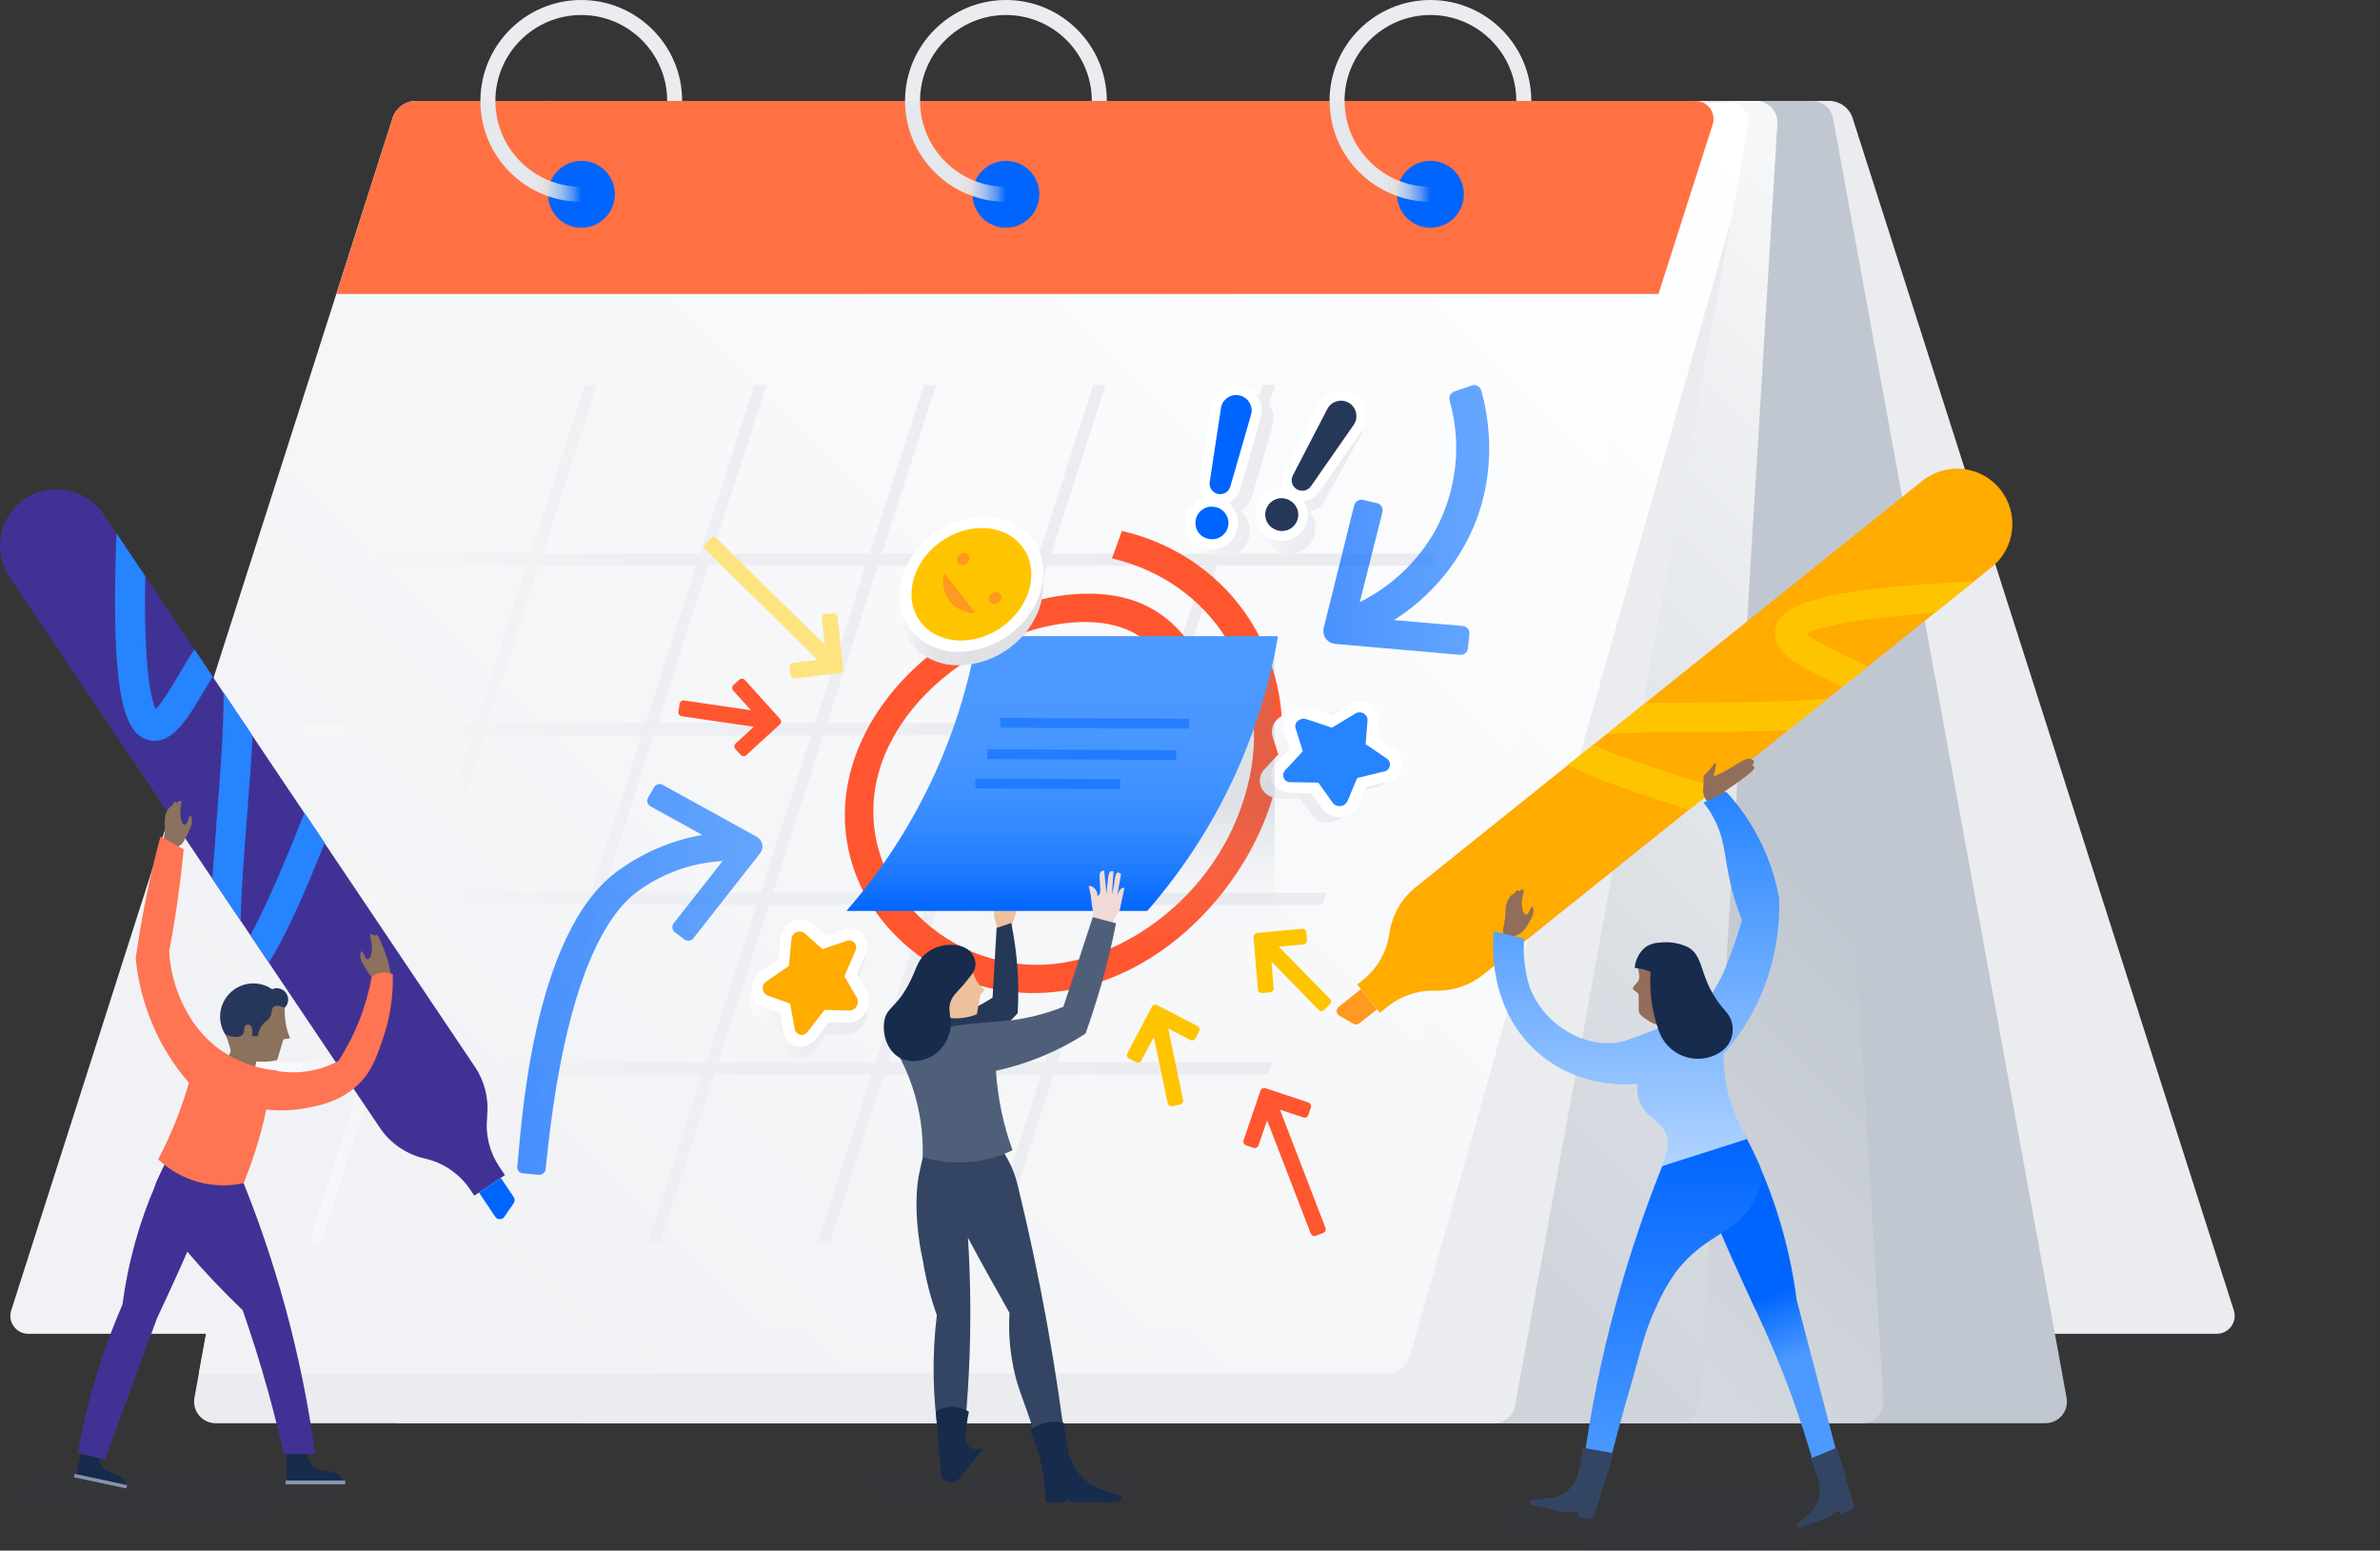 <svg width="350" height="228" viewBox="0 0 350 228" fill="none" xmlns="http://www.w3.org/2000/svg">
<rect x="0" y="0" width="350" height="228" fill="#333333" stroke="none"/>
<g clip-path="url(#clip0_1647_1090)">
<rect width="349.679" height="228" fill="white" fill-opacity="0.01"/>
<path opacity="0.1" d="M147.587 221.98C159.282 221.98 168.764 220.434 168.764 218.527C168.764 216.62 159.282 215.074 147.587 215.074C135.891 215.074 126.41 216.62 126.41 218.527C126.41 220.434 135.891 221.98 147.587 221.98Z" fill="#344563"/>
<path opacity="0.1" d="M26.11 223.331C39.689 223.331 50.697 221.538 50.697 219.325C50.697 217.113 39.689 215.32 26.11 215.32C12.531 215.32 1.524 217.113 1.524 219.325C1.524 221.538 12.531 223.331 26.11 223.331Z" fill="#344563"/>
<path opacity="0.1" d="M248.986 228C264.774 228 277.572 225.913 277.572 223.337C277.572 220.762 264.774 218.674 248.986 218.674C233.199 218.674 220.4 220.762 220.4 223.337C220.4 225.913 233.199 228 248.986 228Z" fill="#344563"/>
<path opacity="0.05" d="M347.302 193.123H132.21L31.713 209.268H303.953L347.652 197.86C348.955 197.663 349.845 196.447 349.649 195.144C349.477 193.983 348.475 193.123 347.302 193.123Z" fill="#344563"/>
<path d="M137.855 196.121H325.836C327.298 196.201 328.546 195.083 328.625 193.62C328.644 193.283 328.601 192.951 328.49 192.631L272.412 17.263C271.902 15.813 270.532 14.849 268.996 14.837H81.021C79.559 14.738 78.3 15.85 78.208 17.306C78.183 17.65 78.232 17.994 78.343 18.326L134.446 193.688C134.95 195.144 136.32 196.115 137.855 196.121Z" fill="url(#paint0_linear_1647_1090)"/>
<path d="M112.802 209.269H300.777C302.528 209.281 303.953 207.868 303.959 206.117C303.959 205.92 303.941 205.724 303.91 205.533L269.58 17.442C269.303 15.937 267.995 14.837 266.459 14.843H78.478C76.727 14.843 75.308 16.256 75.308 18.007C75.308 18.204 75.326 18.394 75.363 18.585L109.681 206.67C109.951 208.181 111.272 209.275 112.802 209.269Z" fill="#C1C7D0"/>
<path d="M273.794 209.269H85.721C84.044 209.275 82.655 207.966 82.551 206.289L71.118 18.21C71.007 16.465 72.334 14.96 74.079 14.849C74.147 14.843 74.214 14.843 74.282 14.843H262.355C264.032 14.843 265.42 16.146 265.525 17.823L276.964 205.908C277.075 207.653 275.748 209.158 274.003 209.269C273.929 209.269 273.862 209.269 273.794 209.269Z" fill="url(#paint1_linear_1647_1090)"/>
<path d="M246.769 209.268H58.69C56.939 209.274 55.52 207.855 55.513 206.104C55.513 206.037 55.513 205.969 55.52 205.901L66.971 17.816C67.07 16.139 68.464 14.836 70.141 14.836H258.208C259.959 14.83 261.378 16.25 261.384 18C261.384 18.068 261.384 18.136 261.378 18.203L249.933 206.282C249.834 207.959 248.446 209.268 246.769 209.268Z" fill="url(#paint2_linear_1647_1090)"/>
<path d="M219.688 209.269H31.713C29.962 209.269 28.543 207.856 28.543 206.105C28.543 205.914 28.561 205.724 28.592 205.533L62.879 17.442C63.156 15.937 64.464 14.837 66 14.843H254.012C255.763 14.843 257.182 16.256 257.182 18.007C257.182 18.204 257.163 18.394 257.127 18.585L222.809 206.67C222.532 208.175 221.217 209.269 219.688 209.269Z" fill="url(#paint3_linear_1647_1090)"/>
<path d="M257.127 18.584C257.416 17.079 256.586 15.58 255.155 15.027L72.783 20.642C71.247 20.648 69.883 21.619 69.367 23.069L51.95 77.501L29.25 201.92H203.93C205.466 201.914 206.83 200.943 207.346 199.494L254.755 31.682L257.127 18.584Z" fill="url(#paint4_linear_1647_1090)"/>
<path d="M192.324 196.121H4.344C2.881 196.219 1.622 195.107 1.53 193.651C1.505 193.307 1.554 192.963 1.665 192.631L57.762 17.263C58.272 15.813 59.642 14.849 61.178 14.837H249.165C250.627 14.738 251.886 15.85 251.978 17.306C252.003 17.65 251.954 17.994 251.843 18.326L195.74 193.688C195.236 195.144 193.866 196.115 192.324 196.121Z" fill="url(#paint5_linear_1647_1090)"/>
<path d="M249.165 14.843H61.184C59.648 14.849 58.284 15.819 57.768 17.269L49.474 43.22H243.893L251.849 18.351C252.322 16.968 251.585 15.457 250.203 14.984C249.871 14.867 249.515 14.818 249.165 14.843Z" fill="#FF7143"/>
<path d="M210.362 33.483C213.076 33.483 215.277 31.282 215.277 28.568C215.277 25.853 213.076 23.653 210.362 23.653C207.647 23.653 205.447 25.853 205.447 28.568C205.447 31.282 207.647 33.483 210.362 33.483Z" fill="#0065FF"/>
<path d="M225.192 14.837H222.987C222.987 7.876 217.322 2.206 210.356 2.206C203.389 2.206 197.724 7.87 197.724 14.837H195.519C195.525 6.653 202.178 0 210.362 0C218.545 0 225.192 6.653 225.192 14.837Z" fill="#EBECF0"/>
<path d="M210.368 29.667C202.191 29.667 195.531 23.014 195.531 14.831H197.737C197.737 21.791 203.401 27.462 210.368 27.462V29.667Z" fill="url(#paint6_linear_1647_1090)"/>
<path d="M147.931 33.483C150.645 33.483 152.846 31.282 152.846 28.568C152.846 25.853 150.645 23.653 147.931 23.653C145.217 23.653 143.016 25.853 143.016 28.568C143.016 31.282 145.217 33.483 147.931 33.483Z" fill="#0065FF"/>
<path d="M162.768 14.837H160.562C160.562 7.876 154.898 2.206 147.931 2.206C140.97 2.206 135.3 7.87 135.3 14.837H133.094C133.1 6.653 139.754 0 147.937 0C156.114 0 162.768 6.653 162.768 14.837Z" fill="#EBECF0"/>
<path d="M147.931 29.667C139.754 29.667 133.094 23.014 133.094 14.831H135.3C135.3 21.791 140.964 27.462 147.931 27.462V29.667Z" fill="url(#paint7_linear_1647_1090)"/>
<path d="M85.506 33.483C88.221 33.483 90.421 31.282 90.421 28.568C90.421 25.853 88.221 23.653 85.506 23.653C82.792 23.653 80.591 25.853 80.591 28.568C80.591 31.282 82.792 33.483 85.506 33.483Z" fill="#0065FF"/>
<path d="M100.318 14.837H98.113C98.113 7.876 92.448 2.206 85.482 2.206C78.515 2.206 72.85 7.87 72.85 14.837H70.651C70.651 6.653 77.305 0 85.482 0C93.659 0 100.318 6.653 100.318 14.837Z" fill="#EBECF0"/>
<path d="M85.482 29.667C81.525 29.667 77.808 28.131 75.007 25.336C72.199 22.541 70.651 18.818 70.645 14.855L72.851 14.831C72.857 18.222 74.171 21.392 76.561 23.776C78.945 26.153 82.109 27.462 85.476 27.462C85.482 27.462 85.488 27.462 85.494 27.462L85.5 29.667C85.5 29.667 85.494 29.667 85.482 29.667Z" fill="url(#paint8_linear_1647_1090)"/>
<path d="M210.54 83.19L211.118 81.396H179.552L187.52 56.607H185.726L177.758 81.396H154.615L162.571 56.607H160.777L152.809 81.396H129.691L137.659 56.607H135.865L127.891 81.396H104.748L112.722 56.607H110.928L102.96 81.396H79.811L87.779 56.607H85.985L78.017 81.396H53.228L52.632 83.19H77.421L69.988 106.327H45.211L44.633 108.121H69.422L61.989 131.264H37.193L36.616 133.057H61.405L53.971 156.2H29.176L28.598 157.994H53.388L45.419 182.783H47.213L55.182 157.994H78.318L70.35 182.783H72.144L80.112 157.994H103.249L95.281 182.783H97.075L105.043 157.994H128.179L120.236 182.783H122.03L129.998 157.994H153.135L145.166 182.783H146.96L154.929 157.994H186.47L187.047 156.2H155.5L162.934 133.064H194.493L195.071 131.27H163.511L170.945 108.133H202.504L203.082 106.339H171.522L178.944 83.19H210.54ZM152.244 83.19L144.816 106.327H121.661L129.113 83.19H152.244ZM121.09 108.127H144.226L136.793 131.264H113.65L121.09 108.127ZM111.85 131.264H88.713L96.147 108.127H119.284L111.85 131.264ZM127.307 83.19L119.873 106.327H96.731L104.164 83.19H127.307ZM79.24 83.19H102.376L94.943 106.327H71.8L79.24 83.19ZM71.222 108.127H94.359L86.919 131.264H63.783L71.222 108.127ZM55.759 156.2L63.193 133.064H86.329L78.896 156.2H55.759ZM80.696 156.2L88.136 133.057H111.272L103.845 156.2H80.696ZM105.633 156.2L113.066 133.064H136.203L128.769 156.2H105.633ZM153.706 156.2H130.563L137.985 133.057H161.121L153.706 156.2ZM161.723 131.264H138.581L146.014 108.127H169.151L161.723 131.264ZM169.741 106.327H146.598L154.032 83.19H177.168L169.741 106.327Z" fill="url(#paint9_linear_1647_1090)"/>
<path opacity="0.7" d="M96.184 115.763L95.311 117.281C95.053 117.729 95.207 118.301 95.655 118.559C95.661 118.559 95.661 118.565 95.668 118.565L103.273 122.767C98.948 123.535 94.838 125.243 91.25 127.78C77.784 136.922 76.561 168.027 76.07 171.479C75.996 171.989 76.346 172.456 76.856 172.53C76.874 172.53 76.893 172.536 76.911 172.536L79.227 172.745C79.719 172.788 80.161 172.444 80.229 171.952C80.653 169.046 82.76 139.103 93.818 131.036C97.455 128.388 101.774 126.852 106.265 126.607L99.071 135.761C98.752 136.166 98.825 136.756 99.237 137.075L99.243 137.081L100.662 138.144C101.068 138.451 101.645 138.372 101.959 137.972L111.782 125.464C112.335 124.757 112.212 123.738 111.506 123.185C111.438 123.129 111.364 123.086 111.291 123.043L97.443 115.401C96.995 115.161 96.436 115.321 96.184 115.763Z" fill="url(#paint10_linear_1647_1090)"/>
<path opacity="0.7" d="M215.879 95.281L216.088 93.235C216.149 92.639 215.719 92.104 215.123 92.043C215.117 92.043 215.105 92.043 215.099 92.043L204.986 91.177C209.342 88.43 212.936 84.621 215.424 80.112C220.634 70.59 218.938 61.3 217.833 57.418C217.667 56.84 217.071 56.502 216.493 56.668C216.475 56.674 216.45 56.681 216.432 56.687L213.864 57.565C213.323 57.756 213.028 58.333 213.182 58.886C214.982 65.245 214.251 72.058 211.136 77.888C208.568 82.484 204.679 86.194 199.967 88.535L203.297 75.308C203.444 74.724 203.094 74.134 202.511 73.987C202.504 73.987 202.492 73.981 202.486 73.981L200.44 73.514C199.863 73.379 199.285 73.735 199.144 74.306L194.665 92.332C194.413 93.351 195.034 94.377 196.048 94.629C196.14 94.654 196.238 94.666 196.336 94.678L214.706 96.282C215.301 96.331 215.83 95.889 215.879 95.293C215.879 95.287 215.879 95.281 215.879 95.281Z" fill="url(#paint11_linear_1647_1090)"/>
<path d="M152.06 146.015C143.262 146.051 134.944 142.015 129.525 135.091C124.874 129.187 123.172 121.477 124.905 114.16C126.902 105.596 133.254 97.689 142.347 92.467C151.181 87.393 160.839 85.918 167.547 88.621C171.578 90.249 174.772 93.444 177.039 98.125L173.23 100.325C171.344 96.43 168.758 93.794 165.551 92.504C160.04 90.286 151.599 91.656 144.048 95.994C136.154 100.528 130.655 107.292 128.972 114.559C127.528 120.777 129.003 127.314 132.971 132.314C137.69 138.36 144.933 141.886 152.6 141.874C164.814 141.874 180.215 131.276 183.785 114.203C186.894 99.336 178.188 85.525 163.523 82.109L164.986 78.061C181.555 81.937 191.391 97.603 187.858 114.498C184.688 129.642 170.103 145.996 152.029 146.015H152.06Z" fill="#FF5630"/>
<path d="M192.41 162.104L186.095 160.009C185.794 159.911 185.468 160.071 185.364 160.372L182.876 167.67C182.771 167.971 182.931 168.303 183.238 168.408L184.338 168.782C184.639 168.887 184.971 168.727 185.075 168.42L186.334 164.722L192.755 181.377C192.871 181.672 193.203 181.825 193.498 181.708L194.585 181.297C194.886 181.18 195.034 180.848 194.923 180.547L188.227 163.161L191.679 164.31C191.98 164.408 192.312 164.242 192.41 163.941L192.779 162.842C192.871 162.541 192.712 162.209 192.41 162.104Z" fill="#FF5630"/>
<path d="M176.075 150.855L170.171 147.796C169.888 147.648 169.538 147.759 169.39 148.042L165.79 154.867C165.643 155.15 165.747 155.5 166.036 155.653L167.062 156.194C167.344 156.342 167.695 156.237 167.848 155.948L169.673 152.483L171.719 162.202C171.786 162.516 172.087 162.719 172.401 162.651L173.537 162.411C173.851 162.344 174.053 162.043 173.986 161.729L171.799 151.242L175.03 152.913C175.313 153.061 175.663 152.956 175.816 152.668L176.351 151.636C176.492 151.347 176.376 151.003 176.093 150.855C176.087 150.855 176.081 150.855 176.075 150.855Z" fill="#FFC400"/>
<path d="M191.501 136.572L184.872 137.174C184.553 137.205 184.319 137.481 184.344 137.8L184.983 145.486C185.007 145.806 185.29 146.045 185.609 146.021C185.609 146.021 185.609 146.021 185.616 146.021L186.771 145.922C187.09 145.898 187.33 145.615 187.305 145.296C187.305 145.296 187.305 145.296 187.305 145.289L186.979 141.388L193.915 148.49C194.143 148.718 194.511 148.718 194.733 148.49L195.568 147.679C195.795 147.452 195.795 147.083 195.568 146.862L188.055 139.195L191.679 138.869C191.999 138.839 192.232 138.562 192.208 138.243L192.103 137.088C192.066 136.781 191.808 136.559 191.501 136.572Z" fill="#FFC400"/>
<path d="M109.767 111.021L114.67 106.523C114.909 106.308 114.928 105.94 114.713 105.706L109.54 99.987C109.325 99.747 108.956 99.729 108.723 99.944L107.863 100.724C107.623 100.939 107.605 101.308 107.82 101.541L110.443 104.441L100.625 102.997C100.312 102.936 100.005 103.145 99.95 103.458C99.95 103.47 99.944 103.476 99.944 103.489L99.772 104.637C99.71 104.951 99.919 105.258 100.232 105.313C100.245 105.313 100.251 105.319 100.263 105.319L110.867 106.868L108.182 109.325C107.949 109.54 107.93 109.909 108.145 110.142L108.932 110.996C109.147 111.236 109.515 111.254 109.749 111.033C109.755 111.033 109.761 111.027 109.767 111.021Z" fill="#FF5630"/>
<path d="M116.906 99.765L123.51 98.966C123.823 98.93 124.051 98.641 124.014 98.327L123.148 90.666C123.111 90.347 122.822 90.12 122.509 90.156L121.354 90.285C121.034 90.322 120.807 90.611 120.844 90.924L121.28 94.807L105.368 79.147C105.141 78.92 104.778 78.914 104.545 79.141L104.539 79.147L103.734 79.983C103.507 80.21 103.507 80.579 103.734 80.8L120.229 97.025L116.617 97.461C116.298 97.498 116.07 97.787 116.113 98.106L116.248 99.261C116.298 99.581 116.586 99.808 116.906 99.765Z" fill="#FFE380"/>
<path d="M125.697 151.857C125.292 152.066 124.837 152.17 124.377 152.158L121.575 152.084L119.683 154.517C119.388 154.898 119.019 155.205 118.589 155.426C117.864 155.813 117.004 155.832 116.261 155.481C115.53 155.125 115.02 154.431 114.897 153.632L114.387 150.757L111.813 149.836C110.83 149.461 110.179 148.521 110.179 147.464C110.148 146.334 110.689 145.265 111.622 144.626L114.111 142.918L114.412 139.914C114.522 138.789 115.198 137.794 116.206 137.278C117.127 136.768 118.264 136.891 119.062 137.579L121.108 139.404L123.842 138.47C124.819 138.107 125.912 138.402 126.576 139.207C127.239 140.08 127.362 141.241 126.895 142.23L125.697 145.068L127.104 147.495C127.516 148.238 127.59 149.117 127.307 149.922C127.043 150.745 126.465 151.445 125.697 151.857Z" fill="url(#paint12_linear_1647_1090)"/>
<path d="M126.023 150.056C125.617 150.265 125.163 150.37 124.702 150.358L121.9 150.284L120.008 152.717C119.713 153.098 119.345 153.405 118.915 153.626C118.19 154.013 117.33 154.031 116.586 153.681C115.855 153.325 115.345 152.631 115.222 151.832L114.713 148.957L112.138 148.035C111.155 147.66 110.504 146.721 110.504 145.664C110.473 144.533 111.014 143.464 111.948 142.825L114.436 141.118L114.737 138.113C114.848 136.989 115.523 135.994 116.531 135.478C117.453 134.968 118.589 135.091 119.388 135.779L121.434 137.603L124.167 136.67C125.144 136.307 126.238 136.602 126.901 137.407C127.565 138.279 127.688 139.44 127.221 140.43L125.998 143.262L127.405 145.688C127.817 146.432 127.89 147.31 127.608 148.115C127.356 148.932 126.785 149.633 126.023 150.056Z" fill="white"/>
<path d="M118.27 137.174L120.948 139.557L124.561 138.335C125.107 138.157 125.691 138.452 125.869 138.992C125.961 139.275 125.931 139.582 125.777 139.84L124.18 143.551L126.023 146.727C126.342 147.36 126.09 148.134 125.458 148.453C125.292 148.539 125.107 148.582 124.923 148.595L121.261 148.496L118.786 151.679C118.485 152.17 117.846 152.318 117.36 152.023C117.108 151.869 116.936 151.617 116.881 151.328L116.199 147.569L112.826 146.358C112.243 146.063 112.003 145.351 112.298 144.761C112.402 144.558 112.556 144.386 112.753 144.276L116.003 142.046L116.396 138.12C116.408 137.469 116.949 136.946 117.6 136.965C117.839 136.959 118.073 137.039 118.27 137.174Z" fill="#FFAB00"/>
<path d="M193.854 120.611C193.443 120.408 193.092 120.113 192.822 119.744L191.194 117.453L188.116 117.404C187.643 117.398 187.176 117.281 186.752 117.078C186.015 116.728 185.481 116.058 185.309 115.253C185.167 114.455 185.425 113.644 185.99 113.066L187.987 110.928L187.145 108.317C186.851 107.304 187.213 106.216 188.055 105.584C188.939 104.877 190.125 104.668 191.194 105.031L194.051 105.989L196.631 104.422C197.596 103.839 198.794 103.783 199.813 104.275C200.772 104.705 201.362 105.688 201.288 106.732L201.061 109.466L203.463 111.113C204.341 111.672 204.765 112.728 204.519 113.742C204.212 114.787 203.358 115.573 202.295 115.788L199.297 116.519L198.204 119.099C197.86 119.873 197.202 120.463 196.392 120.715C195.574 121.022 194.659 120.985 193.854 120.611Z" fill="url(#paint13_linear_1647_1090)"/>
<path d="M195.494 119.793C195.083 119.591 194.733 119.296 194.462 118.927L192.834 116.648L189.756 116.599C189.283 116.593 188.816 116.476 188.392 116.273C187.655 115.923 187.121 115.253 186.949 114.449C186.807 113.65 187.065 112.839 187.631 112.261L189.627 110.124L188.816 107.506C188.521 106.493 188.884 105.405 189.726 104.772C190.61 104.066 191.796 103.857 192.865 104.22L195.722 105.178L198.302 103.611C199.267 103.028 200.465 102.972 201.484 103.464C202.443 103.894 203.033 104.877 202.959 105.921L202.731 108.655L205.134 110.302C206.012 110.861 206.436 111.917 206.19 112.931C205.883 113.976 205.029 114.762 203.966 114.977L200.968 115.708L199.875 118.288C199.531 119.062 198.873 119.652 198.062 119.904C197.227 120.217 196.305 120.174 195.494 119.793Z" fill="white"/>
<path d="M201.116 105.841L200.821 109.41L203.966 111.561C204.439 111.886 204.556 112.531 204.231 113.004C204.065 113.25 203.794 113.41 203.499 113.447L199.58 114.405L198.155 117.821C197.841 118.46 197.073 118.718 196.434 118.405C196.268 118.325 196.121 118.202 196.004 118.061L193.872 115.075L189.842 115.013C189.271 115.069 188.761 114.651 188.706 114.086C188.675 113.791 188.773 113.502 188.976 113.281L191.587 110.479L190.524 107.064C190.26 106.216 191.206 105.436 192.14 105.755L195.875 107.002L199.248 104.956C199.783 104.575 200.52 104.704 200.895 105.233C201.024 105.411 201.097 105.62 201.116 105.841Z" fill="#2684FF"/>
<path d="M69.134 174.901L69.748 175.816L74.257 172.788L73.422 171.547C72.003 169.433 71.37 166.896 71.634 164.365V164.052C71.898 161.52 71.265 158.977 69.846 156.87L15.218 75.609C12.656 71.8 7.489 70.786 3.68 73.348C-0.129 75.91 -1.143 81.076 1.419 84.886L55.851 165.815C57.406 168.125 59.783 169.747 62.492 170.355C65.208 170.969 67.579 172.591 69.134 174.901Z" fill="#403294"/>
<path d="M35.393 135.373C35.479 130.895 35.946 124.923 36.302 120.352C36.671 115.572 36.984 111.555 37.126 108.151L32.88 101.835C32.923 107.039 32.328 114.7 31.91 120.014C31.639 123.516 31.412 126.569 31.228 129.223L35.393 135.373Z" fill="#2684FF"/>
<path d="M17.128 78.417C16.207 102.573 18.339 108.14 22.037 108.865C25.348 109.503 27.665 105.572 30.11 101.412C30.441 100.847 30.853 100.147 31.277 99.465L28.605 95.496C27.849 96.577 27.093 97.843 26.313 99.182C25.428 100.687 23.886 103.311 22.897 104.251C22.277 103.034 21.128 98.85 21.355 84.72L17.128 78.417Z" fill="#2684FF"/>
<path d="M44.775 119.498C40.978 129.18 38.459 134.519 36.825 137.493L39.559 141.523C41.525 138.451 44.111 133.081 47.754 123.94L44.775 119.498Z" fill="#2684FF"/>
<path d="M74.177 178.907L75.541 176.923C75.731 176.646 75.731 176.284 75.541 176.007L73.649 173.193L70.436 175.356L72.82 178.901C73.065 179.275 73.569 179.386 73.944 179.14C74.036 179.079 74.116 178.999 74.177 178.907Z" fill="#0065FF"/>
<path d="M200.446 144.079L199.604 144.761L202.928 148.914L204.071 147.998C206.012 146.444 208.445 145.615 210.933 145.664H211.24C213.728 145.713 216.161 144.884 218.103 143.329L292.888 83.405C296.396 80.597 296.961 75.474 294.154 71.966C294.154 71.966 294.154 71.966 294.154 71.959C291.346 68.451 286.222 67.886 282.714 70.694C282.714 70.694 282.714 70.694 282.708 70.694L208.224 130.422C206.104 132.117 204.71 134.562 204.329 137.247C203.954 139.938 202.565 142.383 200.446 144.079Z" fill="#FFAB00"/>
<path d="M236.251 107.942C240.625 107.66 246.492 107.623 250.996 107.592C255.671 107.592 259.633 107.518 262.963 107.402L268.781 102.739C263.707 103.206 256.181 103.249 250.965 103.286C247.549 103.286 244.526 103.335 241.921 103.396L236.251 107.942Z" fill="#FFC400"/>
<path d="M290.327 85.482C266.68 86.563 261.421 89.1 261.028 92.768C260.672 96.055 264.696 97.984 268.953 100.036C269.531 100.319 270.243 100.657 270.95 101.013L274.605 98.082C273.487 97.4 272.191 96.798 270.821 96.141C269.279 95.404 266.594 94.095 265.599 93.235C266.741 92.553 270.729 91.066 284.527 90.126L290.327 85.482Z" fill="#FFC400"/>
<path d="M252.482 115.806C242.726 112.888 237.295 110.879 234.279 109.521L230.568 112.489C233.732 114.154 239.181 116.236 248.397 119.062L252.482 115.806Z" fill="#FFC400"/>
<path d="M196.963 149.35L199.008 150.536C199.291 150.702 199.647 150.671 199.905 150.468L202.498 148.422L200.12 145.443L196.858 148.06C196.52 148.343 196.477 148.84 196.754 149.178C196.815 149.246 196.883 149.307 196.963 149.35Z" fill="#FF991F"/>
<path d="M183.183 75.996C182.961 75.646 182.691 75.332 182.372 75.068C183.207 74.712 183.84 73.993 184.092 73.121L187.151 62.566C187.735 60.576 186.586 58.493 184.596 57.909C182.605 57.326 180.522 58.475 179.939 60.465C179.89 60.631 179.853 60.797 179.828 60.963L178.176 71.825C178.04 72.722 178.317 73.637 178.925 74.313C177.531 74.7 176.468 75.83 176.161 77.243C175.7 79.32 177.002 81.372 179.079 81.838L179.435 81.9C181.548 82.176 183.49 80.69 183.772 78.57C183.889 77.673 183.693 76.764 183.207 75.996H183.183Z" fill="url(#paint14_linear_1647_1090)"/>
<path d="M193.221 76.315C193.086 75.922 192.883 75.56 192.631 75.228C193.528 75.062 194.302 74.509 194.739 73.71L200.059 64.096C201.097 62.302 200.477 60.004 198.683 58.966C196.889 57.928 194.591 58.548 193.553 60.342C193.449 60.52 193.363 60.704 193.295 60.895L189.259 71.136C188.927 71.984 188.988 72.936 189.437 73.729C187.993 73.796 186.697 74.656 186.082 75.971C185.173 77.888 185.984 80.186 187.901 81.101L188.233 81.236C190.235 81.98 192.459 80.96 193.203 78.963C193.516 78.115 193.528 77.181 193.227 76.328L193.221 76.315Z" fill="url(#paint15_linear_1647_1090)"/>
<path d="M28.205 120.371C28.267 120.807 28.205 121.243 28.033 121.649C27.751 122.33 26.866 124.382 26.184 124.26C25.858 124.186 25.711 123.621 25.686 123.338C25.631 122.779 26.325 122.441 26.368 121.851C26.362 121.728 26.381 121.612 26.424 121.495C26.485 121.139 26.51 120.948 26.596 120.93C26.676 120.911 26.909 121.286 27.155 121.28C27.579 121.28 27.781 119.916 28.015 119.959C28.132 119.928 28.181 120.254 28.205 120.371Z" fill="#8C715D"/>
<path d="M24.236 124.53C24.789 125.046 26.184 124.776 26.86 123.952C27.247 123.43 27.407 122.767 27.302 122.122C27.216 121.44 26.921 121.378 26.694 120.678C26.215 119.191 26.933 117.944 26.577 117.754C26.491 117.717 26.331 117.754 26.012 118.036C25.951 117.956 25.858 117.913 25.76 117.907C25.533 117.907 25.404 118.319 25.342 118.503C24.925 119.615 24.574 120.758 24.304 121.919C24.04 123.492 23.954 124.278 24.236 124.53Z" fill="#8C715D"/>
<path d="M24.347 119.799C24.224 120.285 24.187 120.788 24.249 121.286C24.249 123.105 24.009 124.266 24.15 124.266C24.292 124.266 24.359 123.909 24.433 123.707C24.992 122.066 25.858 118.614 25.355 118.448C25.096 118.356 24.568 119.099 24.347 119.799Z" fill="#8C715D"/>
<path d="M18.584 218.87L11.145 217.285L12.152 212.573L14.438 213.728C14.438 214.558 14.751 215.356 15.322 215.958C16.262 216.868 17.552 216.597 18.228 217.611C18.474 217.986 18.597 218.428 18.584 218.87Z" fill="#162B4C"/>
<path d="M10.983 216.715L10.875 217.22L18.576 218.869L18.684 218.364L10.983 216.715Z" fill="#8893A5"/>
<path d="M50.586 218.263H42.175V212.912L44.909 213.028C45.192 214.792 45.868 215.516 46.396 215.842C47.576 216.585 48.964 215.983 49.947 216.96C50.285 217.317 50.512 217.771 50.586 218.263Z" fill="#162B4C"/>
<path d="M50.764 217.691H42.01V218.262H50.764V217.691Z" fill="#8893A5"/>
<path d="M34.256 153.337C33.501 152.754 32.929 151.955 32.622 151.052C31.762 148.49 33.144 145.713 35.706 144.853C37.156 144.368 38.754 144.583 40.019 145.449C40.861 145.074 41.85 145.449 42.231 146.297C42.52 146.942 42.372 147.691 41.862 148.183C41.862 148.343 41.837 148.508 41.788 148.662C41.358 150.376 40.302 151.875 38.833 152.852L34.256 153.337Z" fill="#27375C"/>
<path d="M37.297 157.926C35.669 158.498 33.857 158.184 32.518 157.091C33.581 155.794 34.213 154.203 34.33 152.532L38.317 153.214L37.297 157.926Z" fill="#8C715D"/>
<path d="M41.868 148.177C41.85 148.766 41.875 149.356 41.942 149.94C41.991 150.333 42.047 150.622 42.059 150.689C42.188 151.371 42.391 152.035 42.661 152.674L41.678 152.821L40.756 155.887C39.436 156.169 38.072 156.182 36.751 155.936C35.633 155.715 34.49 155.5 34.017 154.633C33.876 154.326 33.771 154.001 33.71 153.669C33.654 153.466 33.593 153.27 33.519 153.073C33.44 152.827 33.31 152.483 33.138 152.072C33.519 152.299 33.949 152.428 34.386 152.452C34.809 152.538 35.252 152.446 35.608 152.207C36.1 151.74 35.749 150.923 36.198 150.702C36.395 150.622 36.628 150.646 36.8 150.775C37.285 151.144 37.058 152.36 37.058 152.36H37.937C37.992 151.813 38.182 151.285 38.489 150.824C38.969 150.142 39.399 150.142 39.749 149.461C40.099 148.779 39.866 148.379 40.197 148.097C40.529 147.814 40.855 147.783 41.868 148.177Z" fill="#8C715D"/>
<path d="M53.001 140.294C52.97 140.706 53.056 141.112 53.246 141.474C53.559 142.076 54.518 143.968 55.151 143.784C55.452 143.698 55.544 143.157 55.556 142.887C55.556 142.359 54.874 142.094 54.813 141.523C54.8 141.413 54.782 141.302 54.745 141.198C54.665 140.866 54.629 140.7 54.555 140.688C54.481 140.675 54.291 141.044 54.063 141.05C53.67 141.05 53.381 139.834 53.166 139.883C53.068 139.889 53.007 140.19 53.001 140.294Z" fill="#8C715D"/>
<path d="M24.949 169.839C24.206 171.203 23.542 172.634 22.903 174.145C20.452 179.773 18.805 185.72 18.013 191.808C17.134 193.854 16.28 195.998 15.463 198.29C13.706 203.297 12.361 208.445 11.445 213.673L15.439 214.589L23.093 193.823C23.499 192.976 24.083 191.704 24.795 190.174C29.95 179.011 30.447 177.021 29.858 174.999C29.507 173.838 28.5 171.756 24.949 169.839Z" fill="#403294"/>
<path d="M57.32 143.956C56.81 144.515 55.403 144.337 54.666 143.569C54.236 143.071 54.033 142.42 54.094 141.769C54.143 141.087 54.42 141.026 54.598 140.282C54.973 138.796 54.168 137.548 54.512 137.358C54.592 137.309 54.758 137.358 55.09 137.604C55.145 137.524 55.231 137.475 55.329 137.462C55.556 137.462 55.716 137.849 55.796 138.028C56.294 139.109 56.718 140.221 57.068 141.351C57.412 142.906 57.578 143.686 57.32 143.956Z" fill="#8C715D"/>
<path d="M35.08 172.143C37.801 178.686 40.099 185.4 41.961 192.238C43.896 199.328 45.364 206.541 46.353 213.821H41.752C41.088 210.896 40.326 207.868 39.466 204.74C38.287 200.465 37.009 196.447 35.694 192.662C29.225 186.433 24.9 181.149 23.64 178.52C23.155 177.518 22.277 175.749 22.897 174.053C22.983 173.783 23.229 173.31 23.708 172.284C24.187 171.258 24.617 170.435 24.894 169.882C28.162 171.135 31.602 171.872 35.098 172.075L35.08 172.143Z" fill="#403294"/>
<path d="M40.726 157.416C37.353 157.115 34.14 155.819 31.498 153.693C29.434 151.949 27.794 149.755 26.718 147.273C25.637 144.951 25.017 142.445 24.875 139.895C25.484 136.706 26.018 133.346 26.466 129.807C26.682 128.13 26.86 126.49 27.013 124.88L23.598 123.019C22.854 125.666 22.234 128.48 21.595 131.448C20.913 134.765 20.372 137.947 19.954 140.952C20.378 145.191 21.607 149.307 23.585 153.079C24.746 155.278 26.153 157.343 27.787 159.223C27.32 160.814 26.768 162.509 26.086 164.266C25.256 166.386 24.316 168.462 23.266 170.478C26.614 173.654 31.32 174.969 35.829 173.973C36.401 172.566 36.954 171.049 37.482 169.421C38.158 167.363 38.717 165.268 39.153 163.148C40.959 163.345 42.784 163.296 44.572 163.001C46.482 162.681 49.683 162.147 52.362 159.757C54.592 157.797 55.341 155.536 56.281 152.827C57.344 149.755 57.848 146.518 57.768 143.268C57.338 143.071 56.871 142.979 56.404 142.997C55.778 143.016 55.169 143.225 54.666 143.599C53.873 148.011 52.214 152.225 49.781 155.991C47.011 157.484 43.822 158.006 40.72 157.478L40.726 157.416Z" fill="#FF7452"/>
<path opacity="0.2" d="M187.446 93.542H143.704V139.6H187.446V93.542Z" fill="url(#paint16_linear_1647_1090)"/>
<path d="M146.61 136.916L146.567 135.982L146.186 134.839V132.474C146.235 132.468 146.284 132.468 146.327 132.474C146.776 132.646 146.764 133.574 146.764 133.623L146.825 131.092C146.948 131.024 147.126 130.956 147.249 131.03C147.372 131.104 147.378 131.497 147.353 131.958C147.329 132.443 147.329 132.928 147.353 133.414L147.679 130.963C147.783 130.95 147.888 130.975 147.974 131.036C148.084 131.153 148.14 131.313 148.115 131.472C148.115 132.099 147.937 133.322 147.925 133.451L148.662 131.116C148.791 131.147 148.901 131.214 148.981 131.319C149.129 131.528 149.018 131.792 148.797 132.627C148.65 133.193 148.533 133.524 148.711 133.782C148.742 133.825 148.772 133.862 148.815 133.893C148.877 133.531 149.104 133.223 149.436 133.07C149.59 133.015 149.762 133.002 149.921 133.033C149.86 133.15 149.805 133.266 149.743 133.395C149.559 133.782 149.411 134.188 149.295 134.606L148.865 135.767V136.713L146.61 136.916Z" fill="#ECC19C"/>
<path d="M187.944 93.548C185.357 108.52 178.704 122.496 168.714 133.942H124.481C134.47 122.49 141.117 108.52 143.704 93.548H187.944Z" fill="url(#paint17_linear_1647_1090)"/>
<path d="M181.45 74.841C181.229 74.491 180.959 74.177 180.639 73.913C181.475 73.557 182.108 72.838 182.36 71.966L185.407 61.405C185.99 59.414 184.842 57.332 182.851 56.748C180.86 56.165 178.778 57.313 178.194 59.304C178.145 59.47 178.108 59.636 178.084 59.802L176.431 70.663C176.296 71.56 176.572 72.476 177.18 73.151C175.786 73.539 174.723 74.669 174.416 76.082C173.955 78.159 175.258 80.21 177.334 80.677L177.69 80.739C179.804 81.015 181.745 79.529 182.028 77.409C182.145 76.512 181.948 75.603 181.463 74.835L181.45 74.841Z" fill="white"/>
<path d="M180.928 71.548L183.975 60.987C184.319 59.783 183.625 58.524 182.415 58.173C182.372 58.161 182.323 58.149 182.28 58.137C181.051 57.873 179.841 58.647 179.576 59.875C179.564 59.924 179.558 59.967 179.552 60.017L177.899 70.878C177.776 71.689 178.305 72.457 179.11 72.635C179.908 72.808 180.701 72.334 180.928 71.548Z" fill="#0065FF"/>
<path d="M175.859 76.395C175.571 77.661 176.363 78.927 177.635 79.215C177.709 79.234 177.788 79.246 177.862 79.258C179.165 79.48 180.399 78.607 180.621 77.305C180.842 76.002 179.969 74.767 178.667 74.546C177.377 74.288 176.124 75.112 175.859 76.395Z" fill="#0065FF"/>
<path d="M192.208 74.779C192.109 74.374 191.956 73.993 191.735 73.637C192.644 73.563 193.467 73.09 193.989 72.347L200.274 63.328C201.466 61.632 201.054 59.285 199.359 58.093C197.663 56.902 195.316 57.313 194.125 59.009C194.026 59.15 193.94 59.298 193.86 59.445L188.798 69.201C188.38 70.012 188.35 70.958 188.712 71.794C187.268 71.714 185.892 72.439 185.149 73.68C184.049 75.492 184.62 77.857 186.433 78.963L186.746 79.135C188.663 80.075 190.979 79.289 191.919 77.372C192.318 76.561 192.417 75.639 192.208 74.767V74.779Z" fill="white"/>
<path d="M192.779 71.505L199.064 62.486C199.782 61.454 199.531 60.041 198.498 59.322C198.462 59.298 198.419 59.267 198.382 59.243C197.307 58.597 195.906 58.941 195.261 60.017C195.236 60.053 195.212 60.096 195.193 60.139L190.131 69.895C189.75 70.621 190.002 71.517 190.702 71.941C191.403 72.359 192.306 72.169 192.779 71.505Z" fill="#253858"/>
<path d="M186.414 74.429C185.732 75.535 186.07 76.985 187.176 77.673C187.243 77.716 187.317 77.753 187.391 77.79C188.552 78.422 190.002 77.986 190.635 76.825C191.267 75.664 190.831 74.214 189.67 73.581C188.534 72.924 187.078 73.299 186.414 74.429Z" fill="#253858"/>
<path d="M141.019 97.818C138.298 97.898 135.687 96.718 133.948 94.623C130.797 90.599 132.222 84.314 137.131 80.603C139.293 78.939 141.941 78.011 144.675 77.974C147.396 77.894 150.008 79.074 151.746 81.169C154.898 85.193 153.472 91.478 148.564 95.188C146.401 96.859 143.753 97.781 141.019 97.818Z" fill="url(#paint18_linear_1647_1090)"/>
<path d="M141.019 95.84C138.298 95.92 135.687 94.74 133.948 92.645C130.797 88.621 132.222 82.337 137.131 78.626C139.293 76.961 141.941 76.033 144.675 75.996C147.403 75.923 150.014 77.108 151.758 79.21C154.91 83.234 153.485 89.518 148.576 93.229C146.401 94.894 143.753 95.809 141.019 95.84Z" fill="white"/>
<path d="M147.618 91.994C143.52 95.084 138.058 94.875 135.435 91.521C132.812 88.166 133.991 82.938 138.089 79.836C142.187 76.733 147.648 76.954 150.272 80.309C152.895 83.663 151.709 88.904 147.618 91.994Z" fill="#FFC400"/>
<path d="M142.15 82.84C141.775 83.178 141.204 83.153 140.853 82.791C140.589 82.373 140.712 81.814 141.136 81.55C141.511 81.212 142.082 81.237 142.432 81.599C142.697 82.017 142.574 82.57 142.15 82.84Z" fill="#FF991F"/>
<path d="M146.862 88.547C146.487 88.885 145.916 88.86 145.566 88.498C145.301 88.08 145.424 87.521 145.848 87.257C146.223 86.919 146.794 86.944 147.145 87.306C147.409 87.724 147.286 88.277 146.862 88.547Z" fill="#FF991F"/>
<path d="M138.863 84.284C138.458 85.691 138.74 87.208 139.619 88.381C140.559 89.518 141.972 90.163 143.452 90.138L138.863 84.284Z" fill="#FF991F"/>
<path d="M256.537 166.798C257.329 168.303 258.104 169.888 258.828 171.578C261.538 177.819 263.35 184.411 264.223 191.163L270.575 215.412L267.036 216.419C264.868 208.525 262.029 200.827 258.558 193.418C258.079 192.429 257.612 191.409 256.672 189.375C250.983 176.996 250.4 174.791 251.057 172.554C251.487 171.227 252.599 168.917 256.537 166.798Z" fill="url(#paint19_linear_1647_1090)"/>
<path d="M221.168 137.395C221.685 137.954 223.091 137.776 223.822 137.008C224.246 136.51 224.455 135.865 224.394 135.214C224.351 134.532 224.074 134.464 223.89 133.733C223.521 132.24 224.32 130.999 223.976 130.809C223.896 130.76 223.73 130.772 223.399 131.055C223.343 130.975 223.257 130.926 223.159 130.913C222.932 130.913 222.772 131.294 222.704 131.472C222.207 132.56 221.783 133.678 221.433 134.821C221.082 136.35 220.91 137.124 221.168 137.395Z" fill="#926D5A"/>
<path d="M225.493 133.727C225.524 134.139 225.438 134.55 225.248 134.913C224.941 135.521 223.97 137.407 223.343 137.223C223.042 137.137 222.95 136.596 222.938 136.326C222.938 135.798 223.62 135.533 223.693 134.962C223.693 134.833 223.736 134.765 223.761 134.636C223.841 134.305 223.884 134.139 223.958 134.12C224.031 134.102 224.222 134.477 224.449 134.483C224.842 134.483 225.131 133.273 225.334 133.316C225.457 133.322 225.475 133.629 225.493 133.727Z" fill="#926D5A"/>
<path d="M221.611 132.676C221.451 133.15 221.383 133.653 221.408 134.151C221.31 135.969 220.965 137.088 221.101 137.118C221.236 137.155 221.34 136.774 221.42 136.578C222.102 134.98 223.208 131.601 222.71 131.392C222.464 131.3 221.881 132.001 221.611 132.676Z" fill="#926D5A"/>
<path d="M245.312 169.347C239.157 184.153 234.954 199.691 232.804 215.584L236.576 215.621C237.35 212.567 238.499 208.218 240.029 203.002C241.233 198.904 241.737 196.004 243.568 192.159C244.323 190.383 245.276 188.7 246.394 187.133C250.737 181.327 255.462 181.45 257.999 176.517C258.435 175.657 259.516 173.55 258.847 171.565C258.742 171.258 258.478 170.705 257.944 169.605C257.409 168.506 256.942 167.56 256.623 166.945C253.004 168.315 249.189 169.126 245.312 169.347Z" fill="url(#paint20_linear_1647_1090)"/>
<path d="M232.743 212.88C232.596 214.263 232.331 215.633 231.957 216.978C231.49 218.661 230.077 219.909 228.35 220.167L225.094 220.652V221.217L230.163 222.44C230.63 222.354 231.938 222.133 232.116 222.538C232.159 222.624 232.159 222.778 231.975 223.03C232.43 223.128 232.903 223.208 233.394 223.281C233.886 223.355 234.359 223.066 234.512 222.599C235.194 220.419 237.142 214.515 237.246 213.673L232.743 212.88Z" fill="#344563"/>
<path d="M266.25 214.459C266.489 214.938 266.932 216.21 267.368 217.482C267.988 219.343 267.429 221.395 265.955 222.685L264.216 224.209L264.474 224.658L268.965 223.103C269.279 222.808 270.176 221.997 270.513 222.219C270.587 222.268 270.655 222.384 270.642 222.667C271.257 222.427 271.89 222.163 272.535 221.856L272.694 221.475C272.627 221.279 272.547 221.033 272.455 220.744C271.638 218.176 270.507 213.74 270.108 212.88L266.25 214.459Z" fill="#344563"/>
<path d="M251.641 118.564L251.051 117.839C250.559 117.237 250.357 116.445 250.498 115.683L250.559 114.049C250.934 113.711 251.284 113.342 251.604 112.949C252.028 112.439 252.2 112.132 252.286 112.163C252.372 112.2 252.396 112.581 251.972 114.209C252.912 113.803 253.828 113.336 254.706 112.802C255.917 112.071 256.906 111.309 257.569 111.622C257.649 111.665 257.919 111.788 257.95 112.015C257.987 112.249 257.643 112.525 257.618 112.55C257.747 112.55 257.938 112.654 257.993 112.796C258.048 112.937 257.753 113.336 257.526 113.527C256.586 114.35 254.215 115.972 253.631 116.365L253.754 117.287L251.641 118.564Z" fill="#926D5A"/>
<path d="M239.046 153.018C242.536 151.82 245.951 150.431 249.287 148.859L249.761 148.465L249.871 148.367L249.988 148.263C252.083 146.401 253.785 142.211 253.785 142.211C254.7 139.957 255.492 137.647 256.168 135.306C255.431 133.457 254.847 131.552 254.411 129.611C253.551 125.746 253.668 123.301 251.941 120.15C251.53 119.394 251.051 118.681 250.522 118.006L253.871 116.439C255.05 117.711 256.119 119.081 257.065 120.537C259.332 124.026 260.886 127.934 261.636 132.031C261.826 137.622 260.61 143.176 258.097 148.17C256.85 150.622 255.296 152.901 253.465 154.959C253.459 156.44 253.588 157.914 253.852 159.37C254.387 162.233 255.437 164.979 256.955 167.467L244.36 171.491C245.417 169.181 245.386 167.627 245.005 166.718C244.158 164.672 241.897 164.316 241.061 161.864C240.797 161.066 240.717 160.212 240.828 159.376C239.243 159.518 232.571 159.935 226.753 155.279C218.379 148.576 219.583 137.616 219.669 136.946L224.154 138.009C223.958 140.344 224.203 142.697 224.885 144.939C226.962 150.911 233.677 154.627 239.046 153.018Z" fill="url(#paint21_linear_1647_1090)"/>
<path d="M240.84 142.297C241.012 142.353 241.19 142.39 241.368 142.414C241.878 142.476 242.37 142.648 242.812 142.912C243.568 143.44 243.07 144.46 243.727 145.941C243.9 146.321 244.022 146.721 244.096 147.138C244.133 147.335 244.151 147.532 244.164 147.734C244.164 148.22 244.489 149.203 245.595 151.347L244.913 151.156L242.831 150.358C241.338 149.362 241 149.203 240.994 148.496C240.994 147.642 240.994 146.156 240.932 146.1C240.447 145.633 239.82 145.541 240.306 144.964C240.576 144.638 240.791 144.405 240.858 144.337C241.061 144.079 241.215 143.606 240.84 142.297Z" fill="#926D5A"/>
<path d="M242.751 142.869C242.524 145.775 242.917 148.699 243.9 151.445L243.998 151.71C245.159 154.861 248.655 156.471 251.8 155.31C252.132 155.187 252.445 155.039 252.753 154.861L253.078 154.652L253.134 154.609C254.921 153.362 255.357 150.899 254.104 149.111C254.006 148.97 253.895 148.828 253.772 148.699C252.875 147.71 252.114 146.61 251.505 145.425C250.019 142.488 250.221 140.412 248.243 139.281C246.972 138.667 245.546 138.427 244.145 138.599C243.402 138.599 242.677 138.814 242.057 139.214C241.577 139.576 241.184 140.043 240.908 140.577C240.613 141.118 240.441 141.72 240.404 142.334C241.209 142.384 242.001 142.586 242.739 142.924L242.751 142.869Z" fill="#172B4D"/>
<path d="M163.523 136.492L163.836 135.22L164.678 133.77L165.36 130.545C165.292 130.533 165.225 130.533 165.157 130.545C164.475 130.649 164.254 131.909 164.242 131.989L164.862 128.511C164.715 128.389 164.488 128.241 164.303 128.309C164.119 128.376 163.996 128.911 163.91 129.543C163.818 130.213 163.683 130.883 163.517 131.54L163.757 128.124C163.621 128.075 163.474 128.075 163.339 128.124C163.154 128.253 163.038 128.462 163.025 128.683C162.853 129.55 162.743 131.264 162.731 131.417L162.374 128.001C162.196 128.008 162.018 128.075 161.883 128.192C161.625 128.444 161.705 128.825 161.766 130.035C161.809 130.846 161.883 131.337 161.563 131.638C161.514 131.688 161.453 131.731 161.391 131.761C161.416 131.251 161.182 130.766 160.777 130.459C160.574 130.336 160.335 130.268 160.095 130.275C160.144 130.447 160.193 130.631 160.236 130.821C160.378 131.405 160.47 132.001 160.507 132.597L160.771 134.305L160.531 135.601L163.523 136.492Z" fill="#F1DAD5"/>
<path d="M137.45 151.992H142.285C141.548 150.271 141.363 148.361 141.769 146.53L138.82 146.389C138.783 146.561 138.734 146.813 138.642 147.114C138.599 147.409 138.488 147.691 138.322 147.931C137.991 148.244 137.345 148.06 137.155 147.998L137.45 151.992Z" fill="url(#paint22_linear_1647_1090)"/>
<path d="M148.711 135.724C149.608 140.086 149.928 144.552 149.651 149C147.679 151.199 145.228 152.919 142.488 154.025C141.106 154.615 139.625 154.941 138.126 154.99C135.785 154.99 132.615 154.308 132.474 153.098C132.333 151.887 135.251 150.364 137.327 149.799C137.985 149.627 138.661 149.498 139.336 149.418C141.714 148.981 143.969 148.048 145.965 146.684L146.561 136.442L148.711 135.724Z" fill="#253858"/>
<path d="M135.865 169.483C136.062 168.635 136.375 167.818 136.793 167.05C137.161 167.16 137.53 167.259 137.905 167.332C138.322 167.412 138.648 167.449 138.82 167.468C139.803 167.609 141.683 167.836 146.739 168.217C147.083 168.653 147.396 169.108 147.685 169.581C148.619 171.068 149.295 172.702 149.694 174.41C152.944 187.723 155.383 201.226 157.005 214.834C156.495 215.529 155.825 216.088 155.051 216.462C154.658 216.622 154.677 216.905 153.939 216.979C153.528 215.375 152.87 212.942 151.893 210.018C150.585 205.994 149.928 204.747 149.307 202.302C148.558 199.279 148.269 196.158 148.453 193.049C147.495 191.311 146.506 189.554 145.498 187.778C144.417 185.837 143.366 183.914 142.346 182.003C142.543 185.13 142.666 188.386 142.69 191.765C142.74 198.376 142.42 204.992 141.726 211.566C141.419 211.8 141.056 211.953 140.675 212.008C140.294 212.064 139.901 212.021 139.539 211.886C138.949 211.726 138.421 211.406 138.003 210.958C137.143 205.14 137.063 199.23 137.769 193.387C136.848 190.795 136.16 188.116 135.724 185.401C135.724 185.401 134.169 178.993 135.042 173.261C135.201 172.321 135.699 170.195 135.865 169.483Z" fill="#344563"/>
<path d="M165.047 220.019L162.313 219.159C159.475 218.262 157.404 215.805 157.017 212.85C156.95 212.322 156.544 210.116 156.378 209.158C155.659 209.01 154.922 208.992 154.197 209.102C153.202 209.268 152.262 209.686 151.463 210.306C152.09 211.707 152.6 213.157 152.975 214.644C153.362 216.21 153.607 217.814 153.712 219.424C153.755 220.05 153.761 220.572 153.761 220.91H156.458L156.907 220.407L157.589 220.886H164.414L165.047 220.019Z" fill="#172B4D"/>
<path d="M137.628 207.585C139.103 206.62 141.013 206.62 142.488 207.585C142.328 208.291 142.211 209.004 142.144 209.723C142.002 211.314 141.923 212.223 142.488 212.715C142.961 213.071 143.581 213.175 144.146 213.003L144.491 213.139C143.084 214.853 142.027 216.155 141.388 217.034C141.142 217.396 140.798 217.679 140.399 217.844C139.932 218.053 139.391 218.029 138.949 217.771C138.654 217.55 138.458 217.218 138.402 216.849L137.628 207.585Z" fill="#172B4D"/>
<path d="M142.961 142.42C143.176 143.661 143.833 144.785 144.81 145.572L144.171 146.254L143.661 149.135C143.01 149.411 142.316 149.583 141.615 149.663C140.694 149.761 139.49 149.89 138.992 149.215C138.734 148.779 138.642 148.262 138.74 147.765C138.771 147.359 138.838 146.96 138.937 146.567C139.182 145.94 139.539 145.363 139.993 144.865C140.466 144.165 141.056 143.55 141.732 143.047C142.113 142.795 142.525 142.58 142.961 142.42Z" fill="#ECC19C"/>
<path d="M159.634 151.986C155.61 154.585 151.144 156.434 146.463 157.448C146.715 161.435 147.532 165.367 148.902 169.126C144.785 171.117 140.067 171.473 135.693 170.128C135.797 166.571 135.263 163.02 134.114 159.647C133.537 157.957 132.805 156.329 131.933 154.769C132.566 154.173 133.254 153.632 133.979 153.153C133.979 153.153 134.182 153.018 134.489 152.834C134.489 152.834 135.054 152.49 135.65 152.201C138.126 150.966 142.672 150.542 142.672 150.542C148.865 149.971 148.656 150.075 149.848 149.86C152.09 149.498 154.277 148.883 156.384 148.029L160.71 134.864L164.125 135.761C163.572 138.574 162.866 141.591 161.969 144.761C161.201 147.335 160.445 149.743 159.634 151.986Z" fill="#505F79"/>
<path d="M133.512 144.945C131.663 148.299 130.379 148.121 130.041 150.142C129.746 151.942 130.366 154.492 132.363 155.561C134.624 156.777 137.1 155.278 137.241 155.192C138.218 154.553 138.974 153.626 139.404 152.538C140.54 149.878 138.888 148.662 140.086 146.677C140.559 145.885 141.032 145.719 142.776 143.452C143.157 143.022 143.397 142.487 143.458 141.916C143.477 141.259 143.256 140.614 142.838 140.104C141.818 138.838 140.018 138.906 139.471 138.936C138.347 138.992 137.26 139.385 136.356 140.061C134.765 141.265 134.907 142.42 133.512 144.945Z" fill="#172B4D"/>
<g opacity="0.7">
<path opacity="0.7" d="M147.108 106.284L174.877 106.413" stroke="#0065FF" stroke-width="1.452" stroke-miterlimit="10"/>
<path opacity="0.7" d="M145.209 110.897L172.972 111.026" stroke="#0065FF" stroke-width="1.452" stroke-miterlimit="10"/>
<path opacity="0.7" d="M143.44 115.192L164.74 115.29" stroke="#0065FF" stroke-width="1.452" stroke-miterlimit="10"/>
</g>
</g>
<defs>
<linearGradient id="paint0_linear_1647_1090" x1="78.197" y1="105.479" x2="328.633" y2="105.479" gradientUnits="userSpaceOnUse">
<stop stop-color="#FAFBFC"/>
<stop offset="0.07" stop-color="#F7F8F9"/>
<stop offset="0.36" stop-color="#EEEFF2"/>
<stop offset="0.8" stop-color="#EBECF0"/>
</linearGradient>
<linearGradient id="paint1_linear_1647_1090" x1="80.614" y1="205.478" x2="267.466" y2="18.633" gradientUnits="userSpaceOnUse">
<stop stop-color="#F7F8F9"/>
<stop offset="0.7" stop-color="#C1C7D0"/>
</linearGradient>
<linearGradient id="paint2_linear_1647_1090" x1="59.303" y1="211.2" x2="257.596" y2="12.913" gradientUnits="userSpaceOnUse">
<stop offset="0.47" stop-color="#CFD4DB"/>
<stop offset="1" stop-color="#F7F8F9"/>
</linearGradient>
<linearGradient id="paint3_linear_1647_1090" x1="142.86" y1="209.27" x2="142.86" y2="14.842" gradientUnits="userSpaceOnUse">
<stop stop-color="#EBECF0"/>
<stop offset="0.1" stop-color="#EBECF0"/>
<stop offset="0.8" stop-color="#EBECF0"/>
</linearGradient>
<linearGradient id="paint4_linear_1647_1090" x1="31.198" y1="218.438" x2="245.817" y2="3.819" gradientUnits="userSpaceOnUse">
<stop offset="0.16" stop-color="#F0F2F5"/>
<stop offset="1" stop-color="white"/>
</linearGradient>
<linearGradient id="paint5_linear_1647_1090" x1="19.593" y1="212.642" x2="233.917" y2="-1.682" gradientUnits="userSpaceOnUse">
<stop offset="0.16" stop-color="#F0F2F5"/>
<stop offset="1" stop-color="white"/>
</linearGradient>
<linearGradient id="paint6_linear_1647_1090" x1="195.532" y1="22.252" x2="210.367" y2="22.252" gradientUnits="userSpaceOnUse">
<stop offset="0.37" stop-color="#E5E8EC"/>
<stop offset="0.52" stop-color="#E5E8EC" stop-opacity="0.99"/>
<stop offset="0.61" stop-color="#E4E7EB" stop-opacity="0.95"/>
<stop offset="0.68" stop-color="#E3E6EA" stop-opacity="0.89"/>
<stop offset="0.74" stop-color="#E1E4E9" stop-opacity="0.81"/>
<stop offset="0.8" stop-color="#DEE2E7" stop-opacity="0.7"/>
<stop offset="0.85" stop-color="#DBDFE5" stop-opacity="0.56"/>
<stop offset="0.91" stop-color="#D8DCE2" stop-opacity="0.4"/>
<stop offset="0.95" stop-color="#D4D8DF" stop-opacity="0.22"/>
<stop offset="1" stop-color="#CFD4DB" stop-opacity="0"/>
</linearGradient>
<linearGradient id="paint7_linear_1647_1090" x1="133.095" y1="22.252" x2="147.929" y2="22.252" gradientUnits="userSpaceOnUse">
<stop offset="0.37" stop-color="#E5E8EC"/>
<stop offset="0.52" stop-color="#E5E8EC" stop-opacity="0.99"/>
<stop offset="0.61" stop-color="#E4E7EB" stop-opacity="0.95"/>
<stop offset="0.68" stop-color="#E3E6EA" stop-opacity="0.89"/>
<stop offset="0.74" stop-color="#E1E4E9" stop-opacity="0.81"/>
<stop offset="0.8" stop-color="#DEE2E7" stop-opacity="0.7"/>
<stop offset="0.85" stop-color="#DBDFE5" stop-opacity="0.56"/>
<stop offset="0.91" stop-color="#D8DCE2" stop-opacity="0.4"/>
<stop offset="0.95" stop-color="#D4D8DF" stop-opacity="0.22"/>
<stop offset="1" stop-color="#CFD4DB" stop-opacity="0"/>
</linearGradient>
<linearGradient id="paint8_linear_1647_1090" x1="70.668" y1="22.252" x2="85.505" y2="22.252" gradientUnits="userSpaceOnUse">
<stop offset="0.37" stop-color="#E5E8EC"/>
<stop offset="0.52" stop-color="#E5E8EC" stop-opacity="0.99"/>
<stop offset="0.61" stop-color="#E4E7EB" stop-opacity="0.95"/>
<stop offset="0.68" stop-color="#E3E6EA" stop-opacity="0.89"/>
<stop offset="0.74" stop-color="#E1E4E9" stop-opacity="0.81"/>
<stop offset="0.8" stop-color="#DEE2E7" stop-opacity="0.7"/>
<stop offset="0.85" stop-color="#DBDFE5" stop-opacity="0.56"/>
<stop offset="0.91" stop-color="#D8DCE2" stop-opacity="0.4"/>
<stop offset="0.95" stop-color="#D4D8DF" stop-opacity="0.22"/>
<stop offset="1" stop-color="#CFD4DB" stop-opacity="0"/>
</linearGradient>
<linearGradient id="paint9_linear_1647_1090" x1="28.598" y1="119.696" x2="211.118" y2="119.696" gradientUnits="userSpaceOnUse">
<stop stop-color="#FAFBFC"/>
<stop offset="0.07" stop-color="#F7F8F9"/>
<stop offset="0.36" stop-color="#EEEFF2"/>
<stop offset="0.8" stop-color="#EBECF0"/>
</linearGradient>
<linearGradient id="paint10_linear_1647_1090" x1="76.059" y1="144.019" x2="112.126" y2="144.019" gradientUnits="userSpaceOnUse">
<stop stop-color="#0065FF"/>
<stop offset="1" stop-color="#2684FF"/>
</linearGradient>
<linearGradient id="paint11_linear_1647_1090" x1="194.58" y1="76.452" x2="218.983" y2="76.452" gradientUnits="userSpaceOnUse">
<stop stop-color="#0065FF"/>
<stop offset="1" stop-color="#2684FF"/>
</linearGradient>
<linearGradient id="paint12_linear_1647_1090" x1="110.196" y1="147.373" x2="127.839" y2="144.811" gradientUnits="userSpaceOnUse">
<stop stop-color="#FAFBFC"/>
<stop offset="0.07" stop-color="#F7F8F9"/>
<stop offset="0.36" stop-color="#EEEFF2"/>
<stop offset="0.8" stop-color="#EBECF0"/>
</linearGradient>
<linearGradient id="paint13_linear_1647_1090" x1="188.116" y1="105.525" x2="200.769" y2="118.067" gradientUnits="userSpaceOnUse">
<stop stop-color="#FAFBFC"/>
<stop offset="0.07" stop-color="#F7F8F9"/>
<stop offset="0.36" stop-color="#EEEFF2"/>
<stop offset="0.8" stop-color="#EBECF0"/>
</linearGradient>
<linearGradient id="paint14_linear_1647_1090" x1="176.054" y1="69.842" x2="187.285" y2="69.842" gradientUnits="userSpaceOnUse">
<stop stop-color="#FAFBFC"/>
<stop offset="0.07" stop-color="#F7F8F9"/>
<stop offset="0.36" stop-color="#EEEFF2"/>
<stop offset="0.8" stop-color="#EBECF0"/>
</linearGradient>
<linearGradient id="paint15_linear_1647_1090" x1="187.623" y1="68.71" x2="198.575" y2="71.216" gradientUnits="userSpaceOnUse">
<stop stop-color="#FAFBFC"/>
<stop offset="0.07" stop-color="#F7F8F9"/>
<stop offset="0.36" stop-color="#EEEFF2"/>
<stop offset="0.8" stop-color="#EBECF0"/>
</linearGradient>
<linearGradient id="paint16_linear_1647_1090" x1="165.573" y1="139.601" x2="165.573" y2="93.544" gradientUnits="userSpaceOnUse">
<stop stop-color="#FAFBFC" stop-opacity="0"/>
<stop offset="0.46" stop-color="#7A869A"/>
</linearGradient>
<linearGradient id="paint17_linear_1647_1090" x1="156.211" y1="133.947" x2="156.211" y2="93.551" gradientUnits="userSpaceOnUse">
<stop stop-color="#0065FF"/>
<stop offset="0.02" stop-color="#0569FF"/>
<stop offset="0.15" stop-color="#1F7BFF"/>
<stop offset="0.3" stop-color="#3389FF"/>
<stop offset="0.46" stop-color="#4192FF"/>
<stop offset="0.66" stop-color="#4A98FF"/>
<stop offset="1" stop-color="#4C9AFF"/>
</linearGradient>
<linearGradient id="paint18_linear_1647_1090" x1="132.268" y1="87.897" x2="153.423" y2="87.897" gradientUnits="userSpaceOnUse">
<stop stop-color="#FAFBFC"/>
<stop offset="0.12" stop-color="#EBECEF"/>
<stop offset="0.26" stop-color="#E2E4E7"/>
<stop offset="0.46" stop-color="#DFE1E5"/>
</linearGradient>
<linearGradient id="paint19_linear_1647_1090" x1="257.731" y1="181.011" x2="267.058" y2="205.204" gradientUnits="userSpaceOnUse">
<stop offset="0.25" stop-color="#0065FF"/>
<stop offset="0.37" stop-color="#0065FF"/>
<stop offset="0.76" stop-color="#4C9AFF"/>
</linearGradient>
<linearGradient id="paint20_linear_1647_1090" x1="245.932" y1="215.613" x2="245.932" y2="166.934" gradientUnits="userSpaceOnUse">
<stop stop-color="#4C9AFF"/>
<stop offset="1" stop-color="#0065FF"/>
</linearGradient>
<linearGradient id="paint21_linear_1647_1090" x1="240.602" y1="171.495" x2="240.602" y2="116.446" gradientUnits="userSpaceOnUse">
<stop stop-color="#B2D4FF"/>
<stop offset="1" stop-color="#2684FF"/>
</linearGradient>
<linearGradient id="paint22_linear_1647_1090" x1="142.282" y1="149.191" x2="137.154" y2="149.191" gradientUnits="userSpaceOnUse">
<stop offset="0.38" stop-color="#F1DBCB"/>
<stop offset="1" stop-color="#EFC7B0"/>
</linearGradient>
<clipPath id="clip0_1647_1090">
<rect width="349.679" height="228" fill="white"/>
</clipPath>
</defs>
</svg>
